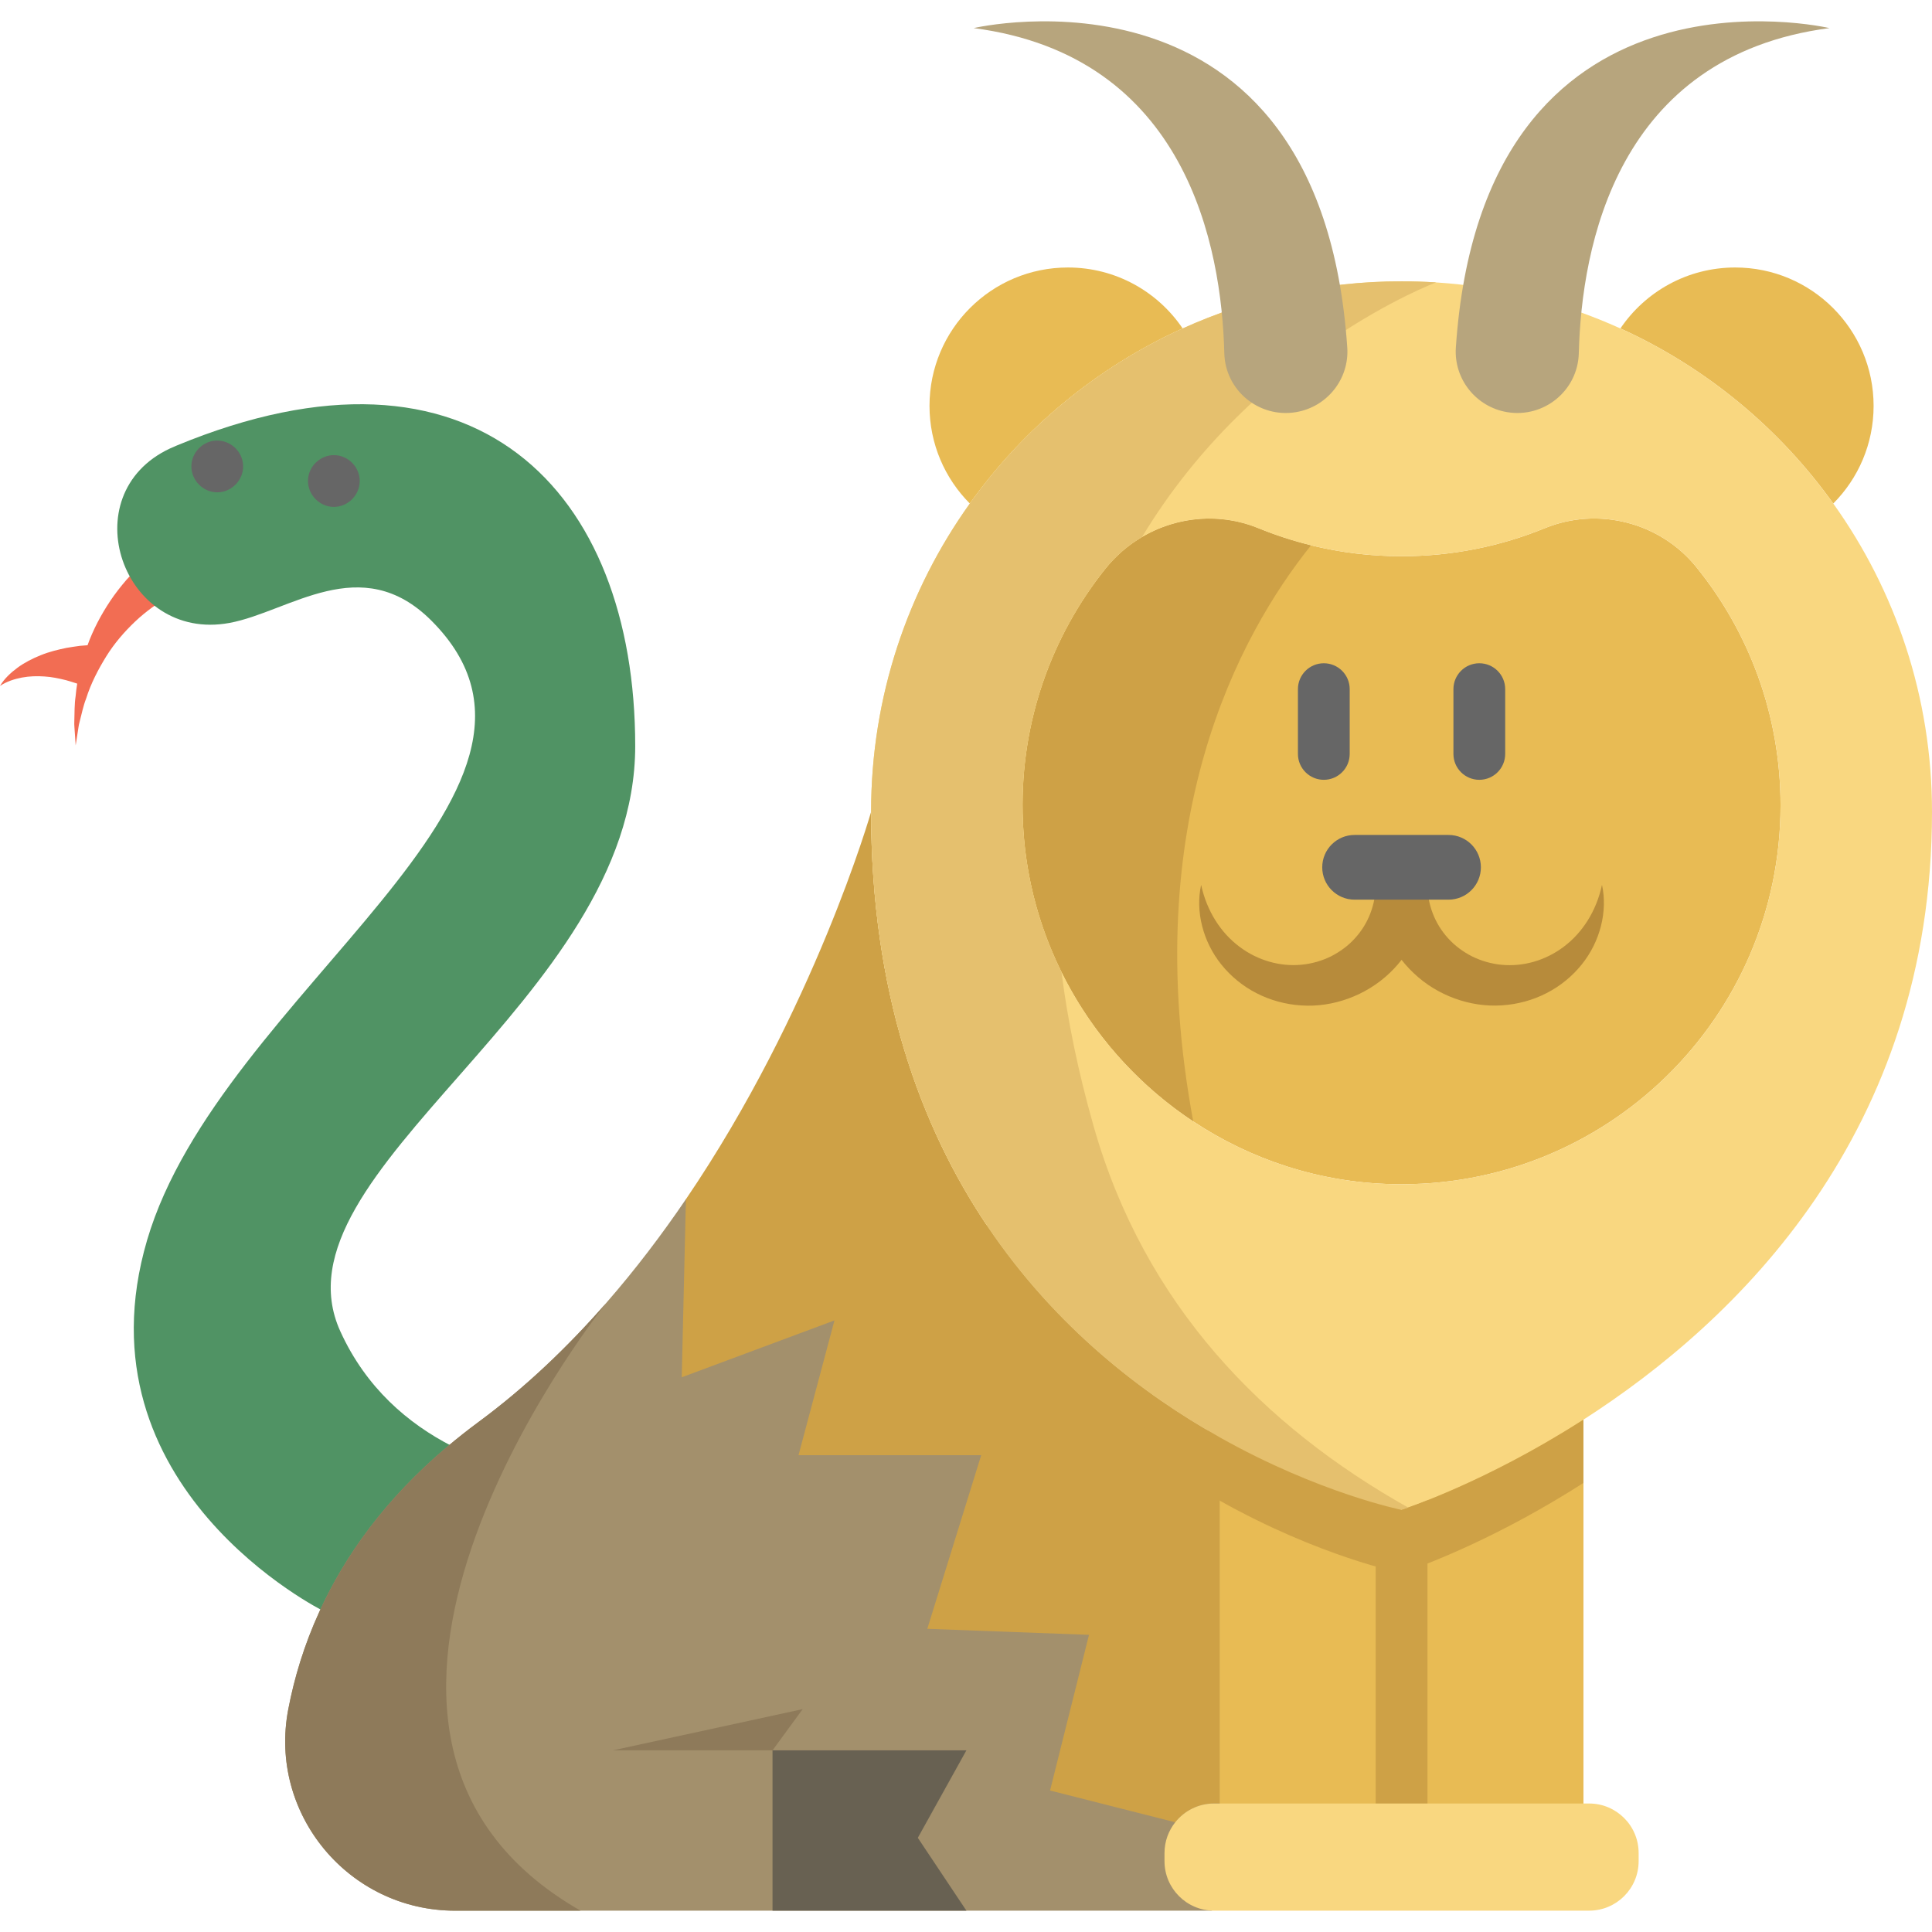<?xml version="1.0" encoding="iso-8859-1"?>
<!-- Generator: Adobe Illustrator 19.0.0, SVG Export Plug-In . SVG Version: 6.00 Build 0)  -->
<svg version="1.1" id="Layer_1" xmlns="http://www.w3.org/2000/svg" xmlns:xlink="http://www.w3.org/1999/xlink" x="0px" y="0px"
	 viewBox="0 0 512.001 512.001" style="enable-background:new 0 0 512.001 512.001;" xml:space="preserve">
<path style="fill:#F26D53;" d="M38.99,148.437c-0.401,0.284-0.623,0.479-0.885,0.692c-0.266,0.214-0.5,0.423-0.729,0.632
	c-0.471,0.417-0.928,0.837-1.351,1.265c-0.886,0.839-1.675,1.733-2.484,2.604c-1.549,1.797-3,3.642-4.293,5.579
	c-2.491,3.726-4.566,7.666-6.051,11.787l-2.003,0.158c-1.201,0.177-2.377,0.319-3.551,0.538c-2.352,0.486-4.656,1.045-6.859,1.949
	c-2.197,0.875-4.29,1.954-6.153,3.312c-1.842,1.365-3.523,2.948-4.632,4.829c1.792-1.207,3.819-1.83,5.802-2.221
	c1.997-0.374,4.008-0.423,5.965-0.289c1.954,0.106,3.895,0.532,5.763,0.992c0.937,0.253,1.87,0.576,2.779,0.852l0.152,0.059
	c-0.184,1.108-0.326,2.218-0.42,3.333c-0.336,2.177-0.262,4.393-0.343,6.558c-0.072,1.081,0.098,2.175,0.139,3.253l0.216,3.224
	l0.498-3.187c0.195-1.053,0.262-2.113,0.568-3.144c0.55-2.063,0.936-4.131,1.714-6.098c1.254-3.999,3.193-7.708,5.323-11.16
	c2.147-3.457,4.8-6.53,7.664-9.245c1.432-1.362,2.963-2.594,4.513-3.743c0.798-0.537,1.575-1.104,2.382-1.575
	c0.399-0.256,0.796-0.479,1.189-0.692c0.198-0.111,0.394-0.221,0.574-0.303c0.181-0.088,0.396-0.2,0.449-0.198L38.99,148.437z"/>
<path style="fill:#509364;" d="M168.338,197.719c0,67.611-97.476,112.593-78.157,155.077c6.833,15.034,18.022,24.521,29.628,30.461
	l0.011,0.011c-16.617,13.974-27.294,29.067-33.996,43.733c0,0-66.147-32.674-46.839-98.357
	c19.32-65.659,120.723-118.772,75.336-164.171c-18.641-18.641-37.615-2.333-53.494,0.607c-28.366,5.238-41.912-34.02-15.772-46.232
	c0.536-0.25,1.095-0.488,1.654-0.726C125.913,85.281,168.338,130.132,168.338,197.719z"/>
<g>
	<path style="fill:#666666;" d="M88.475,134.335c-3.855,0-7.047-3.352-6.85-7.2c0.187-3.68,3.368-6.619,7.049-6.518
		c3.659,0.099,6.665,3.201,6.66,6.859C95.329,131.206,92.209,134.335,88.475,134.335z"/>
	<path style="fill:#666666;" d="M57.575,130.471c-3.735,0-6.856-3.125-6.859-6.859c-0.003-3.618,2.959-6.724,6.58-6.858
		c3.7-0.137,6.931,2.795,7.128,6.497C64.63,127.116,61.443,130.471,57.575,130.471z"/>
</g>
<path style="fill:#A3906C;" d="M321.732,506.352h-65.618h-51.386h-84.103c-28.213,0-49.556-25.664-44.229-53.375
	c1.578-8.265,4.195-17.045,8.288-25.973c6.699-14.667,17.376-29.757,33.986-43.738c2.538-2.138,5.201-4.241,8.025-6.333
	c12.541-9.237,23.835-20.051,33.952-31.62c0.103-0.126,0.149-0.183,0.149-0.183c7.659-8.78,14.644-18.005,20.966-27.31h0.011
	l167.744,14.514l47.442,150.594c-1.783,2.229-31.437,7.202-31.437,10.289l0,0C365.522,500.476,314.484,506.352,321.732,506.352z"/>
<polygon style="fill:#686152;" points="256.111,463.854 243.232,487.042 256.111,506.349 204.725,506.349 204.725,463.854 
	221.342,463.854 "/>
<polyline style="fill:#E8BB54;" points="323.248,346.991 323.248,489.518 419.608,489.518 419.608,340.145 "/>
<path style="fill:#CEA146;" d="M323.246,380.911v97.036h-1.511c-4.166,0-7.88,1.94-10.284,4.975l-33.175-8.416l10.321-41.257
	l-42.852-1.595l14.284-46.018h-48.411l9.523-35.71l-40.472,15.069l1.107-47.173h-0.011c34.079-50.125,49.089-102.69,49.089-102.69
	c0,95.107,51.696,142.9,92.393,165.766V380.911z"/>
<g>
	<path style="fill:#E8BB54;" d="M419.605,376.242V477.95h-48.173v-77.839C371.844,399.985,393.45,393.023,419.605,376.242z"/>
	<path style="fill:#E8BB54;" d="M371.432,400.124v77.827h-48.185v-97.044c26.396,14.85,48.173,19.217,48.173,19.217
		S371.421,400.124,371.432,400.124z"/>
</g>
<rect x="364.581" y="385.111" style="fill:#CEA146;" width="13.718" height="103.651"/>
<g>
	<path style="fill:#E8BB54;" d="M283.014,70.889c12.665,0,23.807,6.404,30.401,16.153c-22.641,10.273-42.09,26.378-56.398,46.399
		c-6.606-6.63-10.689-15.784-10.689-25.878C246.327,87.304,262.742,70.889,283.014,70.889z"/>
	<path style="fill:#E8BB54;" d="M496.524,107.563c0,10.094-4.083,19.248-10.689,25.878c-14.319-20.021-33.758-36.126-56.41-46.399
		c6.595-9.749,17.76-16.153,30.425-16.153C480.098,70.889,496.524,87.304,496.524,107.563z"/>
	<path style="fill:#E8BB54;" d="M471.864,213.414c0,56.278-46.287,101.731-102.863,100.393c-19.422-0.446-37.542-6.516-52.78-16.622
		c-26.659-17.673-44.527-47.693-45.212-81.68c-0.503-24.51,7.785-47.076,21.926-64.772c9.671-12.095,26.19-16.61,40.537-10.757
		c4.504,1.84,9.168,3.372,13.97,4.538c7.682,1.886,15.707,2.892,23.972,2.892c13.444,0,26.259-2.641,37.976-7.431
		c14.13-5.773,30.546-1.566,40.148,10.3C463.508,167.516,471.864,189.487,471.864,213.414z"/>
</g>
<path style="fill:#CEA146;" d="M316.222,297.186c-26.659-17.673-44.527-47.693-45.212-81.68
	c-0.503-24.51,7.785-47.076,21.926-64.772c9.671-12.095,26.19-16.61,40.537-10.757c4.504,1.84,9.168,3.372,13.97,4.538
	C328.442,168.212,301.452,217.712,316.222,297.186z"/>
<path style="fill:#F9D780;" d="M485.834,133.438c-14.324-20.017-33.758-36.124-56.404-46.39
	c-15.067-6.836-31.552-11.089-48.905-12.209c-3.007-0.183-6.047-0.286-9.111-0.286c-20.68,0-40.308,4.47-58.004,12.495
	c-22.635,10.266-42.08,26.373-56.393,46.39c-16.473,23.035-26.167,51.237-26.167,81.691c0,95.112,51.694,142.908,92.391,165.771
	v0.011c26.407,14.85,48.173,19.217,48.173,19.217s0,0,0.011,0v-0.011c0.069-0.023,0.674-0.217,1.76-0.594
	c5.693-2.023,24.452-9.18,46.413-23.275c40.685-26.121,92.403-76.044,92.403-161.119
	C512.001,184.675,502.307,156.472,485.834,133.438z M369.002,313.807c-38.353-0.892-71.608-23.664-87.693-56.21
	c-6.322-12.769-9.991-27.047-10.3-42.092c-0.503-24.51,7.785-47.076,21.926-64.772c2.755-3.452,6.07-6.276,9.728-8.437
	c9.18-5.396,20.554-6.505,30.808-2.321c11.717,4.79,24.521,7.431,37.942,7.431c13.444,0,26.259-2.641,37.976-7.431
	c14.13-5.773,30.546-1.566,40.148,10.3c13.97,17.239,22.326,39.211,22.326,63.137C471.864,269.692,425.577,315.145,369.002,313.807z
	"/>
<path style="fill:#CEA146;" d="M371.432,400.112v0.011c-0.011,0-0.011,0-0.011,0s-57.81-22.075-84.206-36.924l36.033,34.489
	c26.407,14.838,48.162,19.205,48.162,19.205s0,0,0.011,0v-0.011c0,0,0,0,0.011,0c0.091-0.034,0.697-0.229,1.749-0.594
	c5.693-2.023,24.452-9.18,46.413-23.275c0,0,0.011,0,0.011-0.011v-16.759C393.45,393.023,371.844,399.985,371.432,400.112z"/>
<path style="fill:#E5C06E;" d="M289.826,298.477c-4.115-14.461-6.893-28.076-8.517-40.88c-6.322-12.769-9.991-27.047-10.3-42.092
	c-0.503-24.51,7.785-47.076,21.926-64.772c2.755-3.452,6.07-6.276,9.728-8.437c29.837-49.476,77.873-67.436,77.873-67.436
	l-0.011-0.023c-3.007-0.183-6.047-0.286-9.111-0.286c-20.68,0-40.308,4.47-58.004,12.495c-22.635,10.266-42.08,26.373-56.393,46.39
	c-16.473,23.035-26.167,51.237-26.167,81.691c0,95.112,51.694,142.908,92.391,165.771v0.011
	c26.407,14.85,48.173,19.217,48.173,19.217s0,0,0.011,0v-0.011c0.069-0.023,0.674-0.217,1.76-0.594
	C334.741,377.905,303.304,345.838,289.826,298.477z"/>
<path style="fill:#B78B3B;" d="M424.545,234.499c1.536,6.966-0.452,15.022-5.407,21.151c-2.472,3.06-5.634,5.671-9.269,7.53
	c-3.624,1.878-7.716,2.988-11.882,3.252c-8.354,0.565-17.112-2.589-23.369-8.565c-3.155-2.96-5.659-6.619-7.413-10.614
	c-1.738-4.009-2.621-8.397-2.634-12.753h13.716c-0.007,4.358-0.893,8.744-2.624,12.758c-1.754,3.999-4.265,7.652-7.413,10.622
	c-6.262,5.971-15.018,9.145-23.38,8.572c-4.169-0.257-8.263-1.379-11.89-3.252c-3.638-1.862-6.801-4.473-9.273-7.537
	c-4.956-6.133-6.941-14.196-5.395-21.162c1.499,6.962,5.232,12.717,10.163,16.395c4.918,3.706,10.84,5.296,16.395,4.769
	c2.786-0.263,5.438-1.033,7.847-2.217c2.389-1.22,4.569-2.806,6.333-4.769c3.586-3.889,5.503-9.005,5.522-14.179v-0.016
	c0.013-3.787,3.093-6.848,6.881-6.835c3.787,0.013,6.848,3.064,6.835,6.851c0.005,5.176,1.927,10.292,5.51,14.19
	c1.768,1.959,3.944,3.556,6.337,4.775c2.411,1.182,5.064,1.962,7.854,2.218c5.56,0.53,11.49-1.063,16.408-4.775
	C419.325,247.222,423.056,241.462,424.545,234.499z"/>
<path style="fill:#8E7A5A;" d="M153.846,506.352h-33.221c-28.213,0-49.556-25.664-44.229-53.375
	c1.578-8.265,4.195-17.045,8.288-25.973c6.699-14.667,17.376-29.757,33.986-43.738c2.538-2.138,5.201-4.241,8.025-6.333
	c12.541-9.237,23.835-20.051,33.952-31.62C156.658,350.355,71.812,459.389,153.846,506.352z"/>
<g>
	<path style="fill:#666666;" d="M383.877,238.42h-24.896c-4.736,0-8.574-3.839-8.574-8.574c0-4.735,3.838-8.574,8.574-8.574h24.896
		c4.736,0,8.574,3.839,8.574,8.574C392.451,234.581,388.612,238.42,383.877,238.42z"/>
	<path style="fill:#666666;" d="M350.825,206.658c-3.787,0-6.859-3.072-6.859-6.859v-17.17c0-3.787,3.072-6.859,6.859-6.859
		s6.859,3.072,6.859,6.859v17.17C357.684,203.587,354.613,206.658,350.825,206.658z"/>
	<path style="fill:#666666;" d="M392.033,206.658c-3.787,0-6.859-3.072-6.859-6.859v-17.17c0-3.787,3.072-6.859,6.859-6.859
		c3.787,0,6.859,3.072,6.859,6.859v17.17C398.892,203.587,395.821,206.658,392.033,206.658z"/>
</g>
<g>
	<path style="fill:#B7A57D;" d="M324.457,93.614c-0.712-28.203-9.994-78.807-66.425-86.168c0,0,91.821-21.556,99.009,84.644
		c0.566,8.355-5.352,15.768-13.614,17.138l0,0C333.678,110.845,324.707,103.494,324.457,93.614z"/>
	<path style="fill:#B7A57D;" d="M418.401,93.614c0.712-28.203,9.994-78.807,66.424-86.168c0,0-91.821-21.556-99.009,84.644
		c-0.566,8.355,5.352,15.768,13.614,17.138l0,0C409.18,110.845,418.15,103.494,418.401,93.614z"/>
</g>
<polygon style="fill:#8E7A5A;" points="204.728,463.86 162.418,463.86 212.718,452.938 "/>
<path style="fill:#F9D780;" d="M421.128,477.947h-1.524h-48.173h-48.185h-1.511c-4.166,0-7.88,1.94-10.284,4.976
	c-1.774,2.238-2.845,5.071-2.845,8.154v2.142c0,7.261,5.88,13.129,13.129,13.129h1.084h48.613h49.696
	c7.249,0,13.129-5.868,13.129-13.129v-2.142C434.257,483.828,428.377,477.947,421.128,477.947z"/>
<g>
</g>
<g>
</g>
<g>
</g>
<g>
</g>
<g>
</g>
<g>
</g>
<g>
</g>
<g>
</g>
<g>
</g>
<g>
</g>
<g>
</g>
<g>
</g>
<g>
</g>
<g>
</g>
<g>
</g>
</svg>
